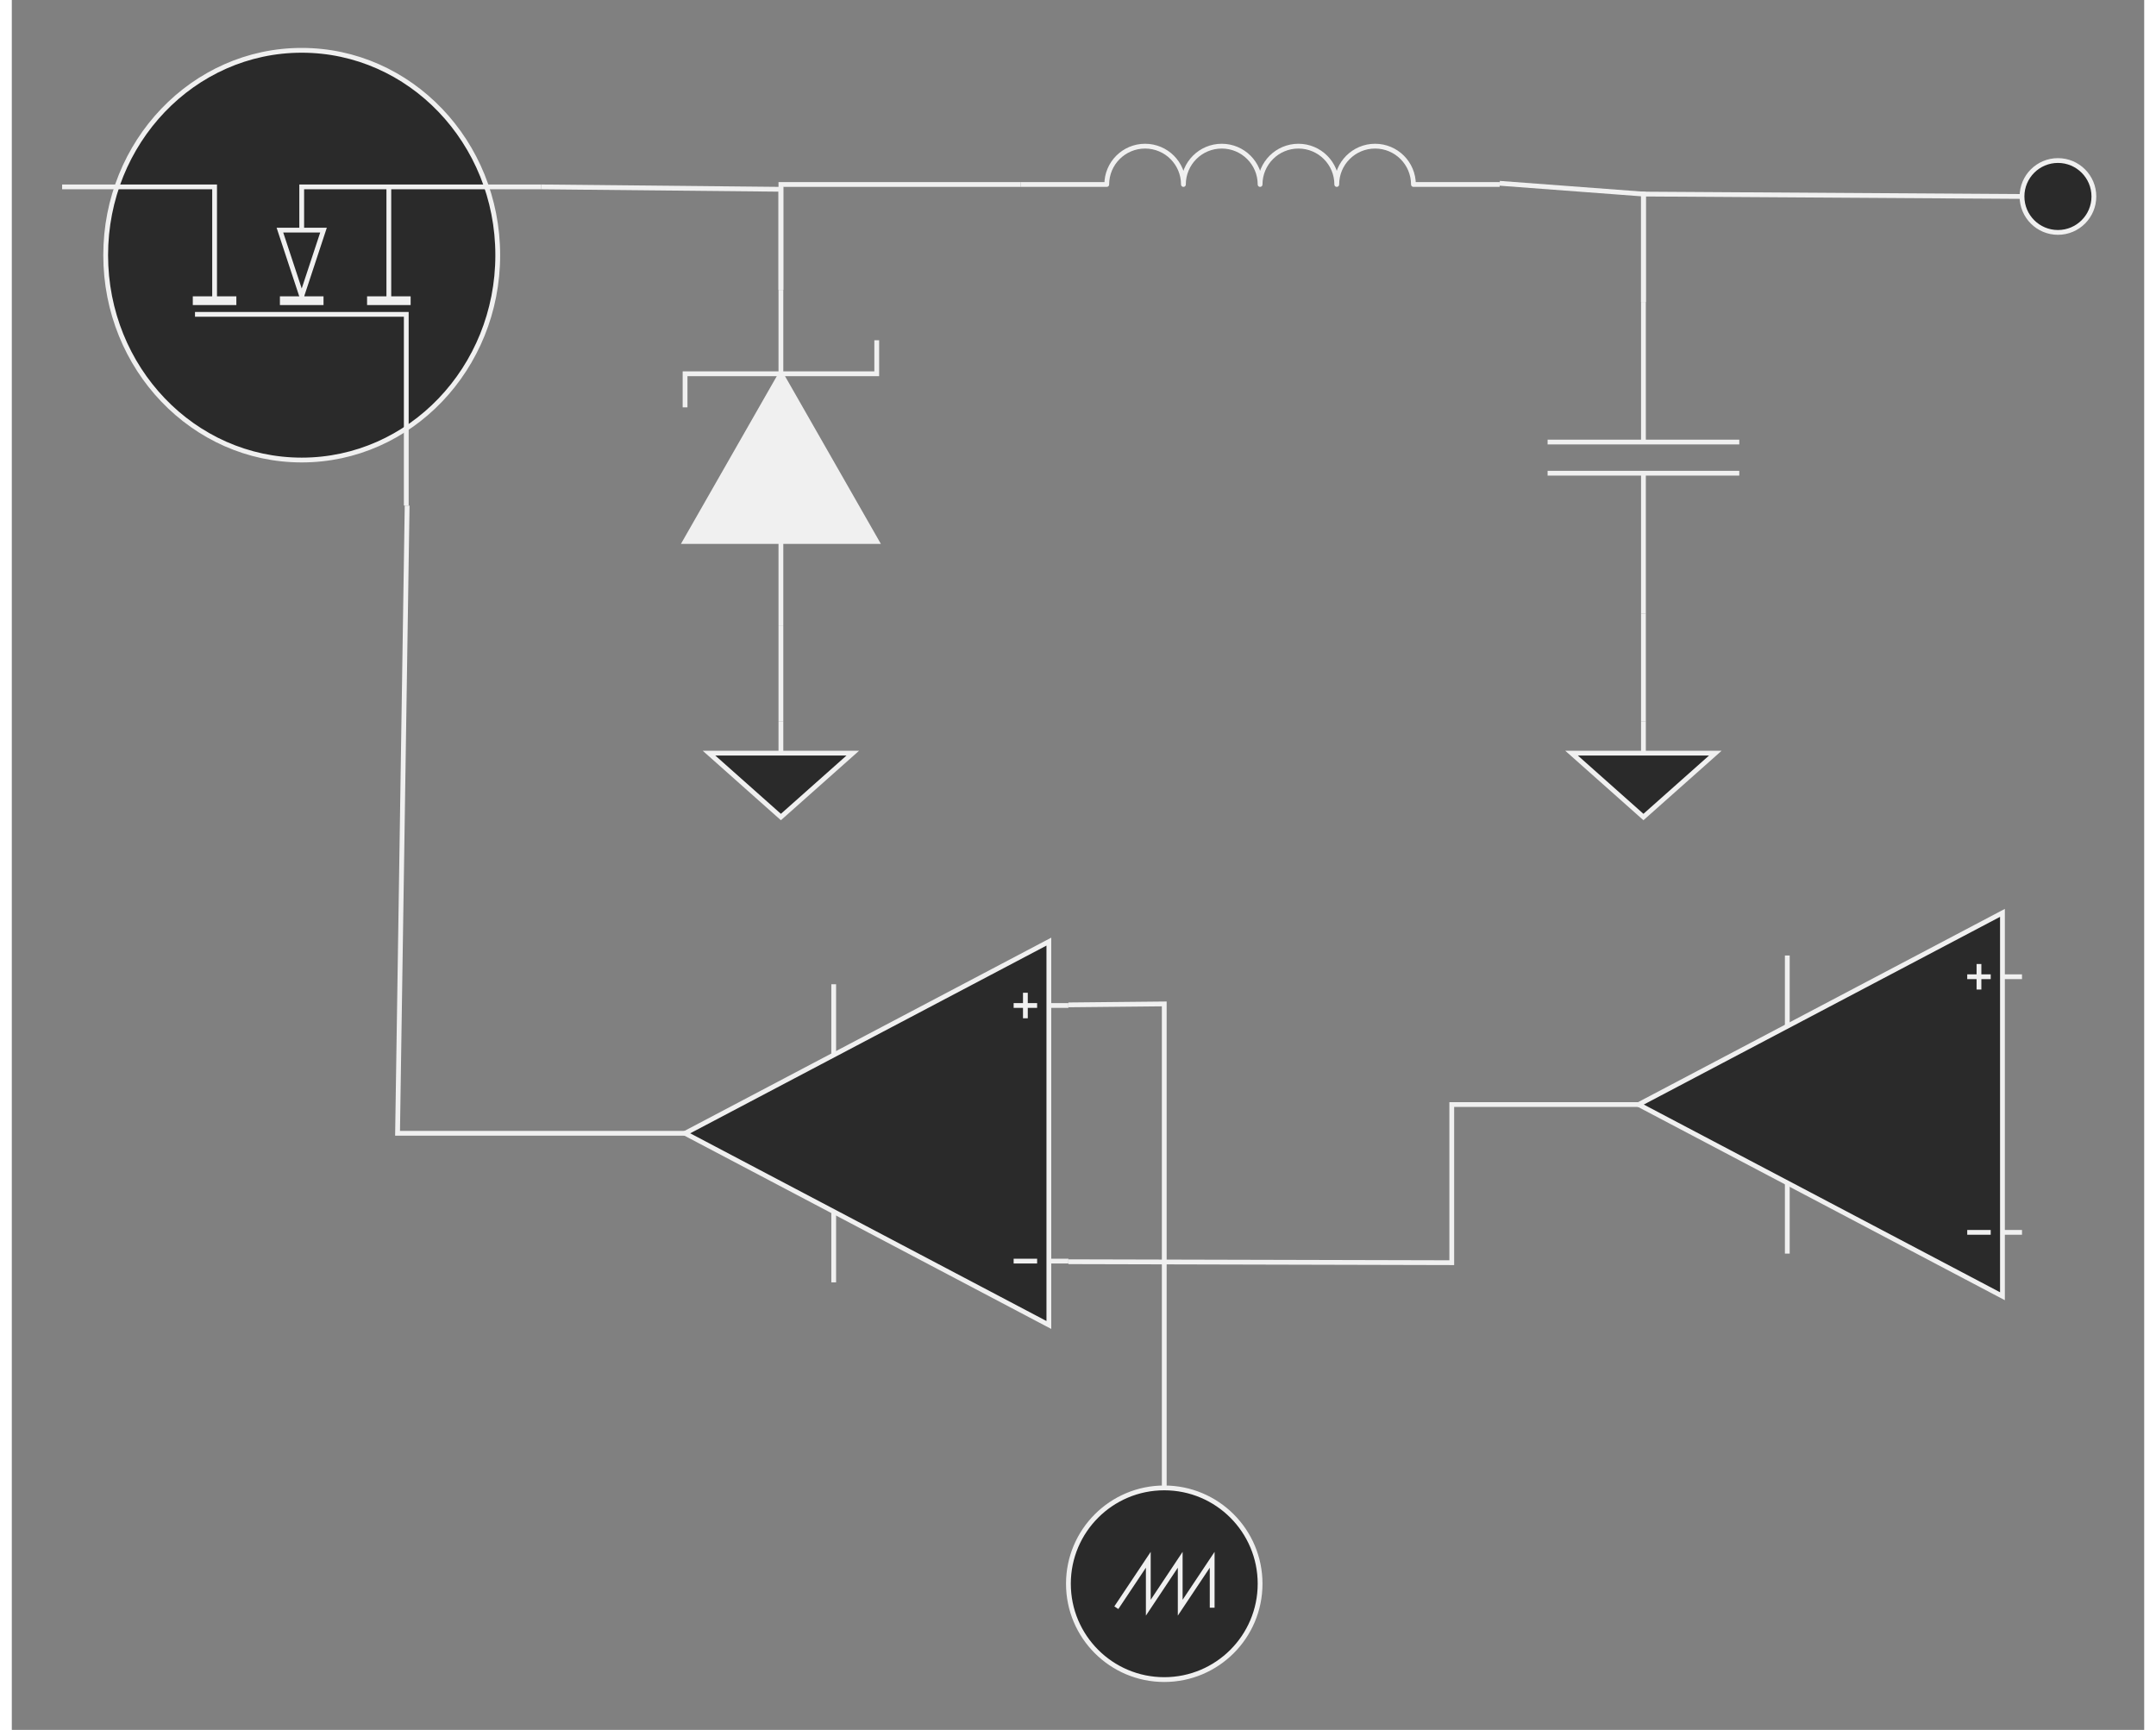 <svg xmlns="http://www.w3.org/2000/svg" version="1.1" height="341px" width="425px" viewBox="-10 -10 445 361" content="&lt;mxGraphModel dx=&quot;733&quot; dy=&quot;198&quot; grid=&quot;1&quot; gridSize=&quot;10&quot; guides=&quot;1&quot; tooltips=&quot;1&quot; connect=&quot;1&quot; arrows=&quot;1&quot; fold=&quot;1&quot; page=&quot;0&quot; pageScale=&quot;1&quot; pageWidth=&quot;827&quot; pageHeight=&quot;1169&quot; math=&quot;0&quot; shadow=&quot;0&quot;&gt;&lt;root&gt;&lt;mxCell id=&quot;0&quot;/&gt;&lt;mxCell id=&quot;1&quot; parent=&quot;0&quot;/&gt;&lt;mxCell id=&quot;6&quot; style=&quot;edgeStyle=none;html=1;exitX=1;exitY=0.5;exitDx=0;exitDy=0;exitPerimeter=0;entryX=0;entryY=0.72;entryDx=0;entryDy=0;entryPerimeter=0;endArrow=none;endFill=0;strokeWidth=1;rounded=0;&quot; parent=&quot;1&quot; source=&quot;2&quot; target=&quot;5&quot; edge=&quot;1&quot;&gt;&lt;mxGeometry relative=&quot;1&quot; as=&quot;geometry&quot;&gt;&lt;Array as=&quot;points&quot;&gt;&lt;mxPoint x=&quot;100&quot; y=&quot;246&quot;/&gt;&lt;/Array&gt;&lt;/mxGeometry&gt;&lt;/mxCell&gt;&lt;mxCell id=&quot;23&quot; style=&quot;edgeStyle=none;rounded=0;html=1;exitX=0;exitY=0.835;exitDx=0;exitDy=0;exitPerimeter=0;endArrow=none;endFill=0;strokeWidth=1;entryX=0.5;entryY=0;entryDx=0;entryDy=0;&quot; parent=&quot;1&quot; source=&quot;2&quot; target=&quot;20&quot; edge=&quot;1&quot;&gt;&lt;mxGeometry relative=&quot;1&quot; as=&quot;geometry&quot;&gt;&lt;mxPoint x=&quot;260&quot; y=&quot;219.048&quot; as=&quot;targetPoint&quot;/&gt;&lt;Array as=&quot;points&quot;&gt;&lt;mxPoint x=&quot;260&quot; y=&quot;219&quot;/&gt;&lt;/Array&gt;&lt;/mxGeometry&gt;&lt;/mxCell&gt;&lt;mxCell id=&quot;2&quot; value=&quot;&quot; style=&quot;verticalLabelPosition=bottom;shadow=0;dashed=0;align=center;html=1;verticalAlign=top;shape=mxgraph.electrical.abstract.operational_amp_1;direction=west;&quot; parent=&quot;1&quot; vertex=&quot;1&quot;&gt;&lt;mxGeometry x=&quot;160&quot; y=&quot;206&quot; width=&quot;80&quot; height=&quot;80&quot; as=&quot;geometry&quot;/&gt;&lt;/mxCell&gt;&lt;mxCell id=&quot;22&quot; style=&quot;edgeStyle=none;rounded=0;html=1;exitX=1;exitY=0.5;exitDx=0;exitDy=0;exitPerimeter=0;endArrow=none;endFill=0;strokeWidth=1;entryX=0;entryY=0.165;entryDx=0;entryDy=0;entryPerimeter=0;&quot; parent=&quot;1&quot; source=&quot;3&quot; target=&quot;2&quot; edge=&quot;1&quot;&gt;&lt;mxGeometry relative=&quot;1&quot; as=&quot;geometry&quot;&gt;&lt;Array as=&quot;points&quot;&gt;&lt;mxPoint x=&quot;320&quot; y=&quot;240&quot;/&gt;&lt;mxPoint x=&quot;320&quot; y=&quot;273&quot;/&gt;&lt;/Array&gt;&lt;/mxGeometry&gt;&lt;/mxCell&gt;&lt;mxCell id=&quot;3&quot; value=&quot;&quot; style=&quot;verticalLabelPosition=bottom;shadow=0;dashed=0;align=center;html=1;verticalAlign=top;shape=mxgraph.electrical.abstract.operational_amp_1;direction=west;&quot; parent=&quot;1&quot; vertex=&quot;1&quot;&gt;&lt;mxGeometry x=&quot;359&quot; y=&quot;200&quot; width=&quot;80&quot; height=&quot;80&quot; as=&quot;geometry&quot;/&gt;&lt;/mxCell&gt;&lt;mxCell id=&quot;8&quot; style=&quot;edgeStyle=none;rounded=0;html=1;exitX=0.7;exitY=1;exitDx=0;exitDy=0;exitPerimeter=0;entryX=1;entryY=0.5;entryDx=0;entryDy=0;entryPerimeter=0;endArrow=none;endFill=0;strokeWidth=1;&quot; parent=&quot;1&quot; source=&quot;5&quot; edge=&quot;1&quot;&gt;&lt;mxGeometry relative=&quot;1&quot; as=&quot;geometry&quot;&gt;&lt;Array as=&quot;points&quot;&gt;&lt;mxPoint x=&quot;180&quot; y=&quot;49&quot;/&gt;&lt;/Array&gt;&lt;mxPoint x=&quot;180&quot; y=&quot;70&quot; as=&quot;targetPoint&quot;/&gt;&lt;/mxGeometry&gt;&lt;/mxCell&gt;&lt;mxCell id=&quot;5&quot; value=&quot;&quot; style=&quot;verticalLabelPosition=bottom;shadow=0;dashed=0;align=center;html=1;verticalAlign=top;shape=mxgraph.electrical.mosfets1.mosfet_ic_n;direction=north;&quot; parent=&quot;1&quot; vertex=&quot;1&quot;&gt;&lt;mxGeometry x=&quot;30&quot; y=&quot;20&quot; width=&quot;100&quot; height=&quot;95&quot; as=&quot;geometry&quot;/&gt;&lt;/mxCell&gt;&lt;mxCell id=&quot;10&quot; style=&quot;edgeStyle=none;rounded=0;html=1;exitX=1;exitY=0.5;exitDx=0;exitDy=0;exitPerimeter=0;entryX=0;entryY=1;entryDx=0;entryDy=0;entryPerimeter=0;endArrow=none;endFill=0;strokeWidth=1;&quot; parent=&quot;1&quot; target=&quot;9&quot; edge=&quot;1&quot;&gt;&lt;mxGeometry relative=&quot;1&quot; as=&quot;geometry&quot;&gt;&lt;Array as=&quot;points&quot;&gt;&lt;mxPoint x=&quot;180&quot; y=&quot;48&quot;/&gt;&lt;/Array&gt;&lt;mxPoint x=&quot;180&quot; y=&quot;70&quot; as=&quot;sourcePoint&quot;/&gt;&lt;/mxGeometry&gt;&lt;/mxCell&gt;&lt;mxCell id=&quot;16&quot; style=&quot;edgeStyle=none;rounded=0;html=1;exitX=0;exitY=0.5;exitDx=0;exitDy=0;exitPerimeter=0;entryX=0.5;entryY=0;entryDx=0;entryDy=0;entryPerimeter=0;endArrow=none;endFill=0;strokeWidth=1;&quot; parent=&quot;1&quot; target=&quot;15&quot; edge=&quot;1&quot;&gt;&lt;mxGeometry relative=&quot;1&quot; as=&quot;geometry&quot;&gt;&lt;mxPoint x=&quot;180&quot; y=&quot;140&quot; as=&quot;sourcePoint&quot;/&gt;&lt;/mxGeometry&gt;&lt;/mxCell&gt;&lt;mxCell id=&quot;9&quot; value=&quot;&quot; style=&quot;pointerEvents=1;verticalLabelPosition=bottom;shadow=0;dashed=0;align=center;html=1;verticalAlign=top;shape=mxgraph.electrical.inductors.inductor_3;&quot; parent=&quot;1&quot; vertex=&quot;1&quot;&gt;&lt;mxGeometry x=&quot;230&quot; y=&quot;40&quot; width=&quot;100&quot; height=&quot;8&quot; as=&quot;geometry&quot;/&gt;&lt;/mxCell&gt;&lt;mxCell id=&quot;12&quot; style=&quot;edgeStyle=none;rounded=0;html=1;exitX=0;exitY=0.5;exitDx=0;exitDy=0;exitPerimeter=0;endArrow=none;endFill=0;strokeWidth=1;&quot; parent=&quot;1&quot; source=&quot;11&quot; target=&quot;9&quot; edge=&quot;1&quot;&gt;&lt;mxGeometry relative=&quot;1&quot; as=&quot;geometry&quot;&gt;&lt;mxPoint x=&quot;330&quot; y=&quot;50&quot; as=&quot;targetPoint&quot;/&gt;&lt;Array as=&quot;points&quot;&gt;&lt;mxPoint x=&quot;360&quot; y=&quot;50&quot;/&gt;&lt;/Array&gt;&lt;/mxGeometry&gt;&lt;/mxCell&gt;&lt;mxCell id=&quot;24&quot; style=&quot;edgeStyle=none;html=1;exitX=0;exitY=0.5;exitDx=0;exitDy=0;exitPerimeter=0;strokeWidth=1;rounded=0;endArrow=none;endFill=0;entryX=0;entryY=0.5;entryDx=0;entryDy=0;&quot; parent=&quot;1&quot; source=&quot;11&quot; target=&quot;25&quot; edge=&quot;1&quot;&gt;&lt;mxGeometry relative=&quot;1&quot; as=&quot;geometry&quot;&gt;&lt;mxPoint x=&quot;440&quot; y=&quot;50&quot; as=&quot;targetPoint&quot;/&gt;&lt;Array as=&quot;points&quot;&gt;&lt;mxPoint x=&quot;360&quot; y=&quot;50&quot;/&gt;&lt;/Array&gt;&lt;/mxGeometry&gt;&lt;/mxCell&gt;&lt;mxCell id=&quot;11&quot; value=&quot;&quot; style=&quot;pointerEvents=1;verticalLabelPosition=bottom;shadow=0;dashed=0;align=center;html=1;verticalAlign=top;shape=mxgraph.electrical.capacitors.capacitor_1;direction=south;&quot; parent=&quot;1&quot; vertex=&quot;1&quot;&gt;&lt;mxGeometry x=&quot;340&quot; y=&quot;72.5&quot; width=&quot;40&quot; height=&quot;65&quot; as=&quot;geometry&quot;/&gt;&lt;/mxCell&gt;&lt;mxCell id=&quot;15&quot; value=&quot;&quot; style=&quot;pointerEvents=1;verticalLabelPosition=bottom;shadow=0;dashed=0;align=center;html=1;verticalAlign=top;shape=mxgraph.electrical.signal_sources.signal_ground;&quot; parent=&quot;1&quot; vertex=&quot;1&quot;&gt;&lt;mxGeometry x=&quot;165&quot; y=&quot;160&quot; width=&quot;30&quot; height=&quot;20&quot; as=&quot;geometry&quot;/&gt;&lt;/mxCell&gt;&lt;mxCell id=&quot;18&quot; style=&quot;edgeStyle=none;rounded=0;html=1;entryX=1;entryY=0.5;entryDx=0;entryDy=0;entryPerimeter=0;endArrow=none;endFill=0;strokeWidth=1;&quot; parent=&quot;1&quot; source=&quot;17&quot; target=&quot;11&quot; edge=&quot;1&quot;&gt;&lt;mxGeometry relative=&quot;1&quot; as=&quot;geometry&quot;/&gt;&lt;/mxCell&gt;&lt;mxCell id=&quot;17&quot; value=&quot;&quot; style=&quot;pointerEvents=1;verticalLabelPosition=bottom;shadow=0;dashed=0;align=center;html=1;verticalAlign=top;shape=mxgraph.electrical.signal_sources.signal_ground;&quot; parent=&quot;1&quot; vertex=&quot;1&quot;&gt;&lt;mxGeometry x=&quot;345&quot; y=&quot;160&quot; width=&quot;30&quot; height=&quot;20&quot; as=&quot;geometry&quot;/&gt;&lt;/mxCell&gt;&lt;mxCell id=&quot;20&quot; value=&quot;&quot; style=&quot;verticalLabelPosition=bottom;shadow=0;dashed=0;align=center;html=1;verticalAlign=top;strokeWidth=1;shape=ellipse;perimeter=ellipsePerimeter;&quot; parent=&quot;1&quot; vertex=&quot;1&quot;&gt;&lt;mxGeometry x=&quot;240&quot; y=&quot;320&quot; width=&quot;40&quot; height=&quot;40&quot; as=&quot;geometry&quot;/&gt;&lt;/mxCell&gt;&lt;mxCell id=&quot;21&quot; value=&quot;&quot; style=&quot;pointerEvents=1;verticalLabelPosition=bottom;shadow=0;dashed=0;align=center;html=1;verticalAlign=top;shape=mxgraph.electrical.waveforms.sawtooth;&quot; parent=&quot;1&quot; vertex=&quot;1&quot;&gt;&lt;mxGeometry x=&quot;250&quot; y=&quot;335&quot; width=&quot;20&quot; height=&quot;10&quot; as=&quot;geometry&quot;/&gt;&lt;/mxCell&gt;&lt;mxCell id=&quot;25&quot; value=&quot;&quot; style=&quot;verticalLabelPosition=bottom;shadow=0;dashed=0;align=center;html=1;verticalAlign=top;strokeWidth=1;shape=ellipse;perimeter=ellipsePerimeter;&quot; parent=&quot;1&quot; vertex=&quot;1&quot;&gt;&lt;mxGeometry x=&quot;439&quot; y=&quot;43&quot; width=&quot;15&quot; height=&quot;15&quot; as=&quot;geometry&quot;/&gt;&lt;/mxCell&gt;&lt;mxCell id=&quot;26&quot; value=&quot;&quot; style=&quot;pointerEvents=1;fillColor=strokeColor;verticalLabelPosition=bottom;shadow=0;dashed=0;align=center;html=1;verticalAlign=top;shape=mxgraph.electrical.diodes.zener_diode_1;direction=north;&quot; vertex=&quot;1&quot; parent=&quot;1&quot;&gt;&lt;mxGeometry x=&quot;160&quot; y=&quot;70&quot; width=&quot;40&quot; height=&quot;70&quot; as=&quot;geometry&quot;/&gt;&lt;/mxCell&gt;&lt;/root&gt;&lt;/mxGraphModel&gt;"><rect x="-10" y="-10" width="445" height="361" fill="#808080" stroke="none"/><style type="text/css"></style><path d="M 130.5 226.5 L 70.5 226.5 L 72.5 95.5" fill="none" stroke="#f0f0f0" stroke-miterlimit="10" pointer-events="none"/><path d="M 210.5 199.7 L 230.5 199.5 L 230.5 300.5" fill="none" stroke="#f0f0f0" stroke-miterlimit="10" pointer-events="none"/><path d="M 134.58 186.5 L 210.5 226.5 L 134.58 266.5 Z" fill="#2a2a2a" stroke="#f0f0f0" stroke-miterlimit="10" transform="rotate(180,170.5,226.5)" pointer-events="none"/><path d="M 130.5 199.83 L 134.58 199.83 M 130.5 253.17 L 134.58 253.17 M 179.48 195.39 L 179.48 210.06 M 179.48 242.94 L 179.48 257.61 M 137.03 199.83 L 141.93 199.83 M 137.03 253.17 L 141.93 253.17 M 139.48 250.5 L 139.48 255.83" fill="none" stroke="#f0f0f0" stroke-miterlimit="10" transform="rotate(180,170.5,226.5)" pointer-events="none"/><path d="M 329.5 220.5 L 290.5 220.5 L 290.5 253.5 L 210.5 253.3" fill="none" stroke="#f0f0f0" stroke-miterlimit="10" pointer-events="none"/><path d="M 333.58 180.5 L 409.5 220.5 L 333.58 260.5 Z" fill="#2a2a2a" stroke="#f0f0f0" stroke-miterlimit="10" transform="rotate(180,369.5,220.5)" pointer-events="none"/><path d="M 329.5 193.83 L 333.58 193.83 M 329.5 247.17 L 333.58 247.17 M 378.48 189.39 L 378.48 204.06 M 378.48 236.94 L 378.48 251.61 M 336.03 193.83 L 340.93 193.83 M 336.03 247.17 L 340.93 247.17 M 338.48 244.5 L 338.48 249.83" fill="none" stroke="#f0f0f0" stroke-miterlimit="10" transform="rotate(180,369.5,220.5)" pointer-events="none"/><path d="M 100.5 29 L 150.5 29.5 L 150.5 50.5" fill="none" stroke="#f0f0f0" stroke-miterlimit="10" pointer-events="none"/><ellipse cx="55.25" cy="48" rx="42.75" ry="40.909" fill="#2a2a2a" stroke="#f0f0f0" transform="rotate(270,50.5,48)" pointer-events="none"/><path d="M 45.75 29.82 L 69.5 29.82 L 69.5 -2 M 3 69.82 L 42.9 69.82 L 42.9 25.73 M 45.75 48 L 69.5 48 L 69.5 98 M 45.75 66.18 L 69.5 66.18" fill="none" stroke="#f0f0f0" stroke-miterlimit="10" transform="rotate(270,50.5,48)" pointer-events="none"/><path d="M 60.48 43.45 L 46.7 48 L 60.48 52.55 Z" fill="#2a2a2a" stroke="#f0f0f0" stroke-miterlimit="10" transform="rotate(270,50.5,48)" pointer-events="none"/><path d="M 45.75 43.45 L 45.75 52.55 M 45.75 61.64 L 45.75 70.73 M 45.75 25.27 L 45.75 34.36" fill="#2a2a2a" stroke="#f0f0f0" stroke-width="1.82" stroke-miterlimit="10" transform="rotate(270,50.5,48)" pointer-events="none"/><path d="M 150.5 50.5 L 150.5 28.5 L 200.5 28.5" fill="none" stroke="#f0f0f0" stroke-miterlimit="10" pointer-events="none"/><path d="M 150.5 120.5 L 150.5 140.5" fill="none" stroke="#f0f0f0" stroke-miterlimit="10" pointer-events="none"/><path d="M 200.5 28.5 L 218.5 28.5 C 218.5 24.08 222.08 20.5 226.5 20.5 C 230.92 20.5 234.5 24.08 234.5 28.5 C 234.5 24.08 238.08 20.5 242.5 20.5 C 246.92 20.5 250.5 24.08 250.5 28.5 C 250.5 24.08 254.08 20.5 258.5 20.5 C 262.92 20.5 266.5 24.08 266.5 28.5 C 266.5 24.08 270.08 20.5 274.5 20.5 C 278.92 20.5 282.5 24.08 282.5 28.5 L 300.5 28.5" fill="none" stroke="#f0f0f0" stroke-linejoin="round" stroke-miterlimit="10" pointer-events="none"/><path d="M 330.5 53 L 330.5 30.5 L 300.5 28.25" fill="none" stroke="#f0f0f0" stroke-miterlimit="10" pointer-events="none"/><path d="M 330.5 53 L 330.5 30.5 L 409.5 31" fill="none" stroke="#f0f0f0" stroke-miterlimit="10" pointer-events="none"/><path d="M 298 85.5 L 327.25 85.5 M 333.75 65.5 L 333.75 105.5 M 327.25 65.5 L 327.25 105.5 M 333.75 85.5 L 363 85.5" fill="none" stroke="#f0f0f0" stroke-miterlimit="10" transform="rotate(90,330.5,85.5)" pointer-events="none"/><path d="M 135.5 147.17 L 150.5 160.5 L 165.5 147.17 Z" fill="#2a2a2a" stroke="#f0f0f0" stroke-miterlimit="10" pointer-events="none"/><path d="M 150.5 140.5 L 150.5 147.17" fill="none" stroke="#f0f0f0" stroke-miterlimit="10" pointer-events="none"/><path d="M 330.5 140.5 L 330.5 118" fill="none" stroke="#f0f0f0" stroke-miterlimit="10" pointer-events="none"/><path d="M 315.5 147.17 L 330.5 160.5 L 345.5 147.17 Z" fill="#2a2a2a" stroke="#f0f0f0" stroke-miterlimit="10" pointer-events="none"/><path d="M 330.5 140.5 L 330.5 147.17" fill="none" stroke="#f0f0f0" stroke-miterlimit="10" pointer-events="none"/><ellipse cx="230.5" cy="320.5" rx="20" ry="20" fill="#2a2a2a" stroke="#f0f0f0" pointer-events="none"/><path d="M 220.5 325.5 L 227.17 315.5 L 227.17 325.5 L 233.83 315.5 L 233.83 325.5 L 240.5 315.5 L 240.5 325.5" fill="none" stroke="#f0f0f0" stroke-miterlimit="10" pointer-events="none"/><ellipse cx="417" cy="31" rx="7.5" ry="7.5" fill="#2a2a2a" stroke="#f0f0f0" pointer-events="none"/><path d="M 133 65.5 L 168 85.5 L 133 105.5 Z" fill="#f0f0f0" stroke="#f0f0f0" stroke-miterlimit="10" transform="rotate(270,150.5,85.5)" pointer-events="none"/><path d="M 161 65.5 L 168 65.5 L 168 105.5 L 175 105.5 M 115.5 85.5 L 133 85.5 M 168 85.5 L 185.5 85.5" fill="none" stroke="#f0f0f0" stroke-miterlimit="10" transform="rotate(270,150.5,85.5)" pointer-events="none"/></svg>